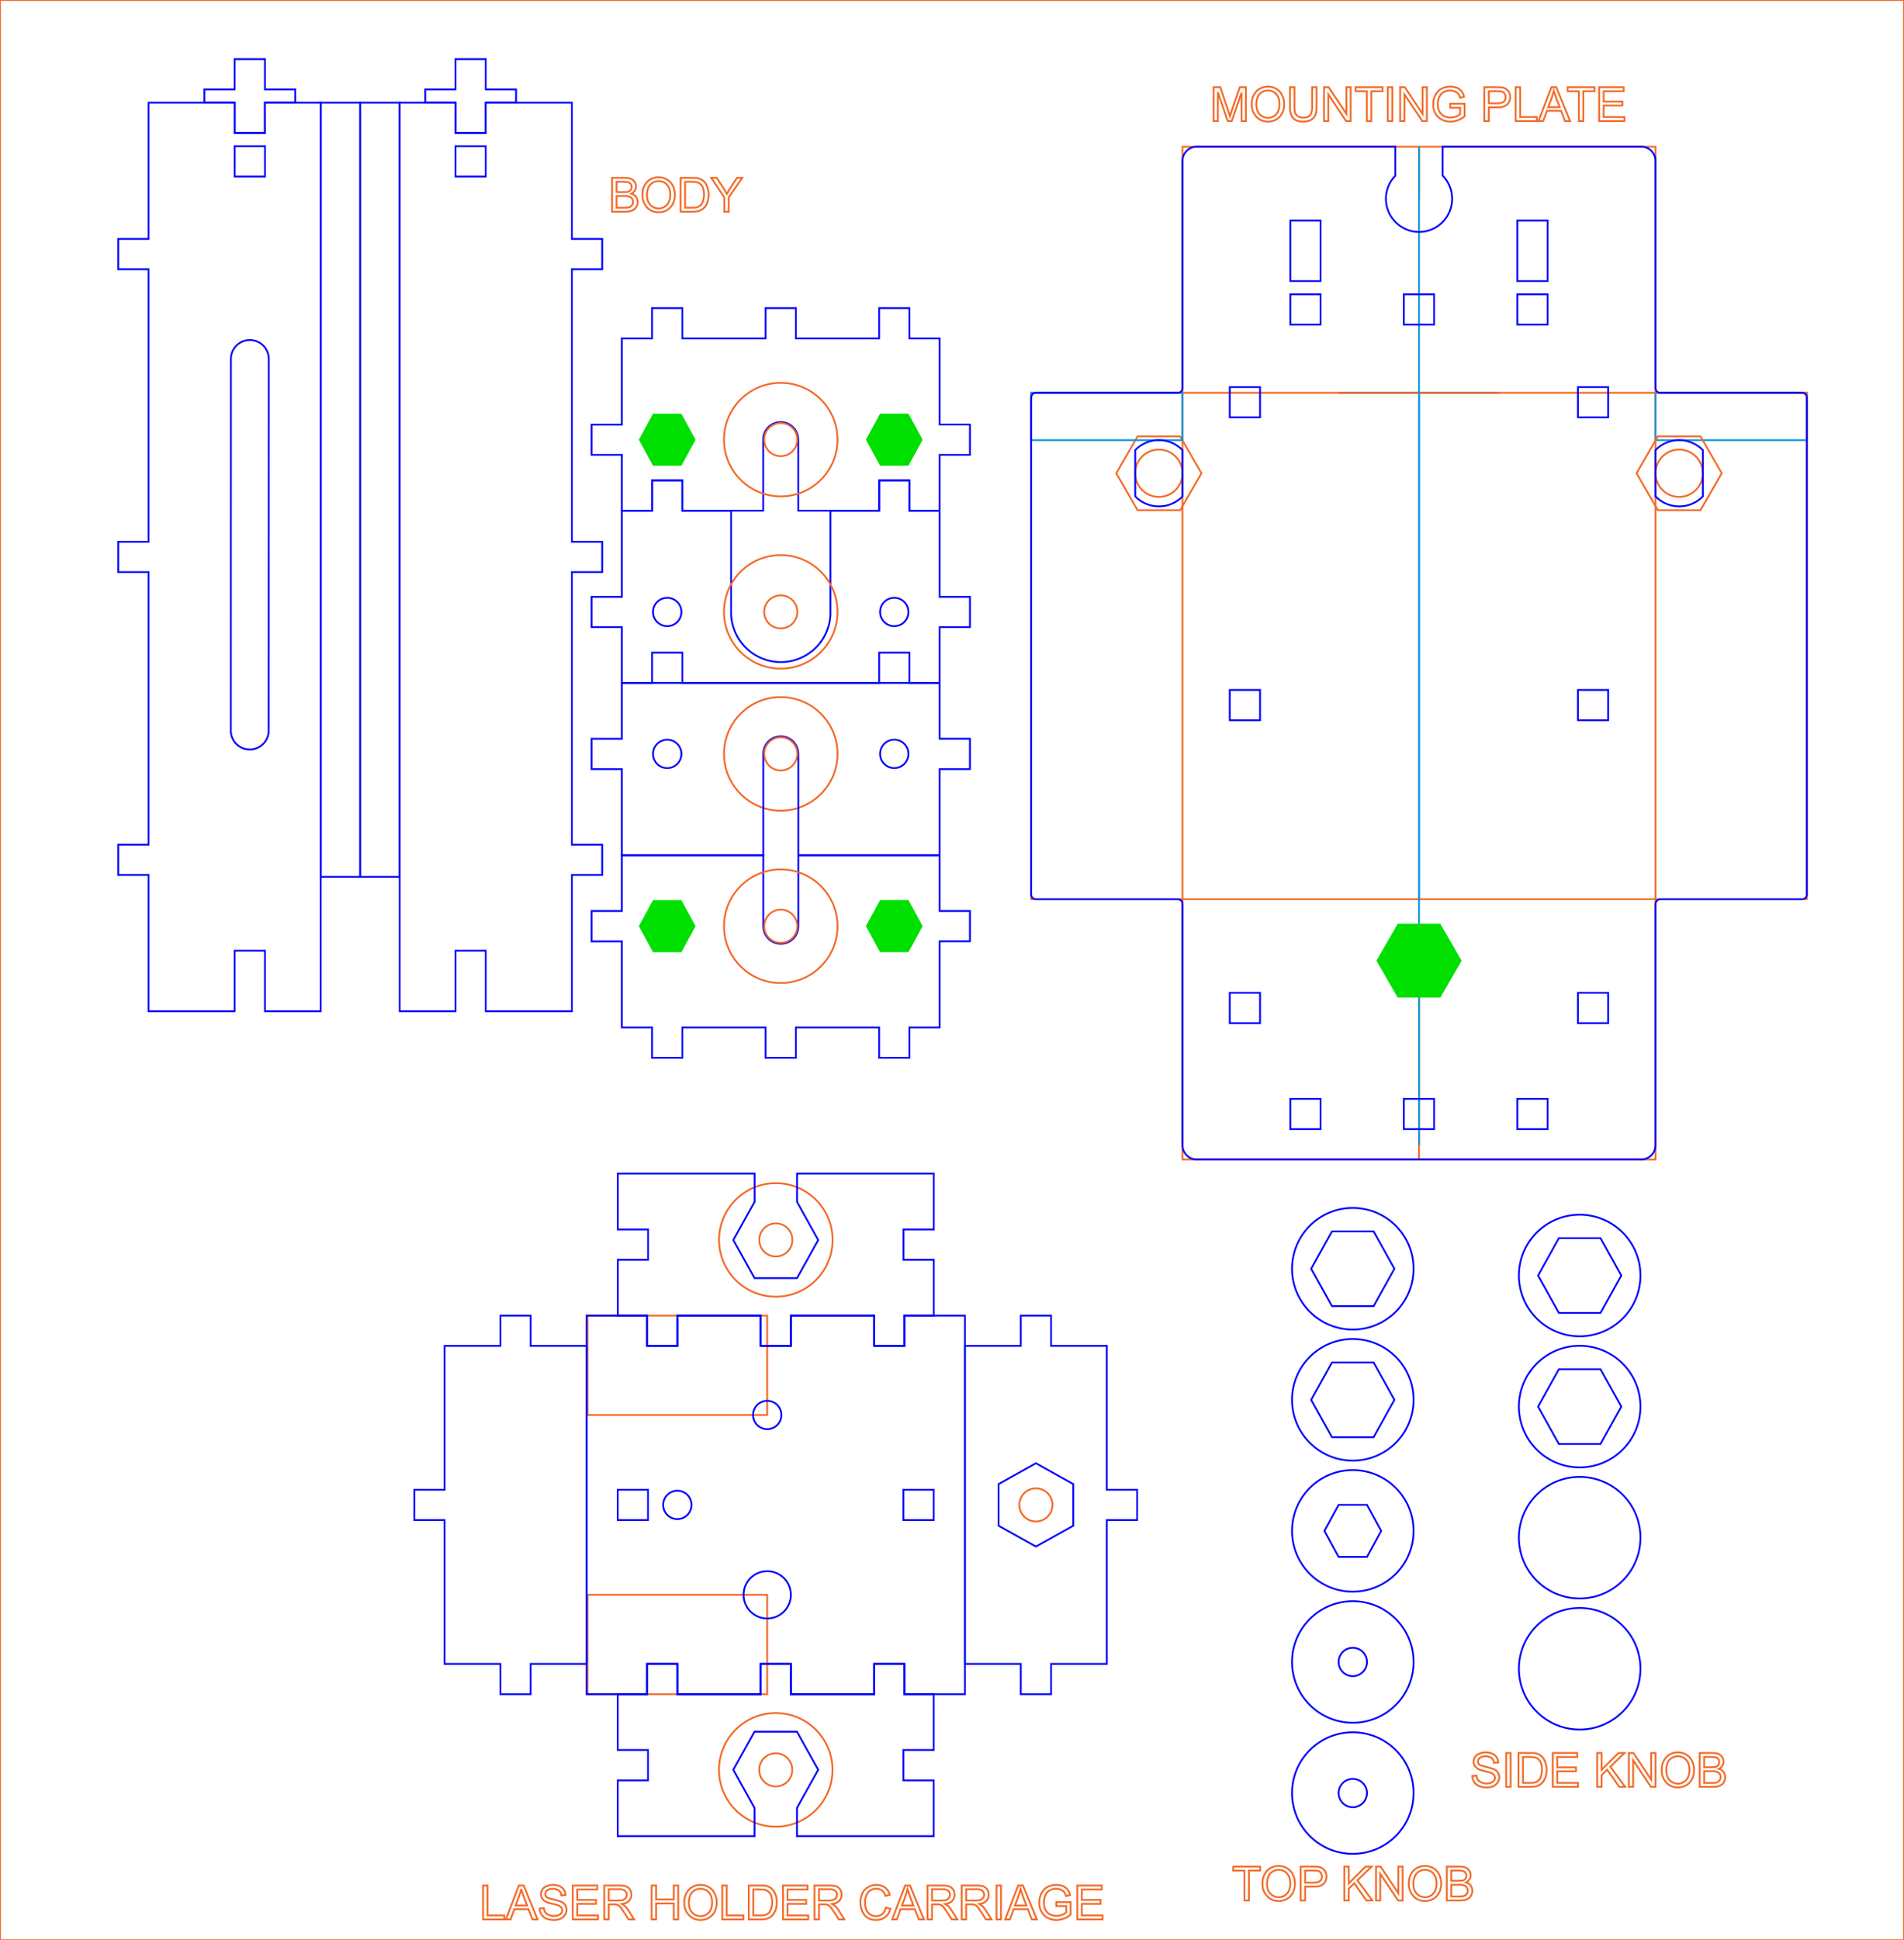 <?xml version="1.0" encoding="UTF-8"?>
<svg xmlns="http://www.w3.org/2000/svg" xmlns:xlink="http://www.w3.org/1999/xlink" width="201.267mm" height="205.000mm" viewBox="292 -445 201.267 205">
    <path transform="matrix(-1,-0,-0,1,482.682,-788.757)" style="stroke:#0000ff;stroke-width:0.05mm;fill:none" d="M124.952,434.112L124.952,440.008L128.152,440.008L128.152,443.216L124.952,443.216L124.952,452.312L121.752,452.312L121.752,455.512L118.552,455.512L118.552,452.312L109.752,452.312L109.752,455.512L106.552,455.512L106.552,452.312L97.752,452.312L97.752,455.512L94.552,455.512L94.552,452.312L91.352,452.312L91.352,443.208L88.152,443.208L88.152,440.008L91.352,440.008L91.352,434.112L106.296,434.112L106.296,441.616C106.287,442.612,107.076,443.433,108.072,443.464C109.049,443.509,109.889,442.781,109.984,441.808L110,441.616L110,434.112L124.952,434.112z"/>
    <circle transform="matrix(1,0,-0,1,374.531,-347.139)" style="stroke:#f36926;stroke-width:0.05mm;fill:none" r="6" cx="0" cy="0"/>
    <circle transform="matrix(-1,-0,-0,1,386.53,-347.149)" style="stroke:#0000ff;stroke-width:0.05mm;fill:none" r="1.5" cx="0" cy="0"/>
    <circle transform="matrix(-1,-0,-0,1,362.53,-347.145)" style="stroke:#0000ff;stroke-width:0.05mm;fill:none" r="1.5" cx="0" cy="0"/>
    <circle transform="matrix(1,0,-0,1,374.531,-347.139)" style="stroke:#f36926;stroke-width:0.05mm;fill:none" r="1.75" cx="0" cy="0"/>
    <circle transform="matrix(1,0,0,-1,362.53,-380.341)" style="stroke:#0000ff;stroke-width:0.05mm;fill:none" r="1.5" cx="0" cy="0"/>
    <path transform="matrix(-1,-0,-0,1,457.731,-783.821)" style="stroke:#0000ff;stroke-width:0.05mm;fill:none" d="M72.8,392.776L77.952,392.776L77.952,403.801C78.026,405.215,78.667,406.539,79.73,407.473C80.793,408.406,82.189,408.871,83.6,408.761C86.335,408.552,88.447,406.272,88.448,403.529L88.448,392.776L93.6,392.776L93.6,389.576L96.8,389.576L96.8,392.776L100,392.776L100,401.88L103.2,401.88L103.2,405.08L100,405.08L100,410.976L96.8,410.976L96.8,407.776L93.6,407.776L93.6,410.976L72.8,410.976L72.8,407.776L69.6,407.776L69.6,410.976L66.4,410.976L66.4,405.08L63.2,405.08L63.2,401.88L66.4,401.88L66.4,392.776L69.6,392.776L69.6,389.576L72.8,389.576L72.8,392.776z"/>
    <circle transform="matrix(-1,-0,-0,1,374.529,-380.351)" style="stroke:#f36926;stroke-width:0.05mm;fill:none" r="1.75" cx="0" cy="0"/>
    <circle transform="matrix(-1,-0,-0,1,374.529,-380.351)" style="stroke:#f36926;stroke-width:0.05mm;fill:none" r="6" cx="0" cy="0"/>
    <circle transform="matrix(1,0,0,-1,386.53,-380.341)" style="stroke:#0000ff;stroke-width:0.05mm;fill:none" r="1.5" cx="0" cy="0"/>
    <rect transform="matrix(1,0,0,-1,363.6,-300.75)" style="stroke:#f36926;stroke-width:0.05mm;fill:none" x="-9.5" y="-5.25" width="19" height="10.5"/>
    <rect transform="matrix(1,0,0,-1,363.6,-271.25)" style="stroke:#f36926;stroke-width:0.05mm;fill:none" x="-9.5" y="-5.25" width="19" height="10.5"/>
    <circle transform="matrix(1,-0,0,1,374.009,-313.995)" style="stroke:#f36926;stroke-width:0.05mm;fill:none" r="1.75" cx="0" cy="0"/>
    <circle transform="matrix(1,-0,0,1,374.009,-313.995)" style="stroke:#f36926;stroke-width:0.05mm;fill:none" r="6" cx="0" cy="0"/>
    <path transform="matrix(-1,-0,0,-1,420.004,-35.216)" style="stroke:#0000ff;stroke-width:0.05mm;fill:none" d="M35.6,270.784L44.4,270.784L44.4,267.584L47.6,267.584L47.6,270.784L56.4,270.784L56.4,267.584L59.6,267.584L59.6,270.784L62.696,270.784L62.696,276.68L59.496,276.68L59.496,279.888L62.696,279.888L62.696,285.784L48.24,285.784L48.24,282.8L48.24,282.8L50.488,278.768L48.24,274.744L43.752,274.744L41.512,278.768L43.752,282.8L43.752,282.8L43.752,285.784L29.296,285.784L29.296,279.888L32.496,279.888L32.496,276.68L29.296,276.68L29.296,270.784L32.4,270.784L32.4,267.584L35.6,267.584L35.6,270.784z"/>
    <rect transform="matrix(1,0,0,-1,389.1,-286)" style="stroke:#0000ff;stroke-width:0.05mm;fill:none" x="-1.6" y="-1.6" width="3.2" height="3.2"/>
    <path transform="matrix(-0,1,1,0,401.504,-286)" style="stroke:#0000ff;stroke-width:0.05mm;fill:none" d="M2.2,3.95L4.4,-0L2.2,-3.95L-2.2,-3.95L-4.4,0L-2.2,3.95L2.2,3.95z"/>
    <circle transform="matrix(1,0,0,-1,401.504,-286)" style="stroke:#f36926;stroke-width:0.05mm;fill:none" r="1.75" cx="0" cy="0"/>
    <path transform="matrix(-1,-0,-0,1,473.896,-536)" style="stroke:#0000ff;stroke-width:0.05mm;fill:none" d="M73.992,233.2L79.896,233.2L79.896,266.8L73.992,266.8L73.992,270L70.792,270L70.792,266.8L64.896,266.8L64.896,251.6L61.696,251.6L61.696,248.4L64.896,248.4L64.896,233.2L70.792,233.2L70.792,230L73.992,230L73.992,233.2z"/>
    <circle transform="matrix(1,0,0,-1,363.6,-286)" style="stroke:#0000ff;stroke-width:0.05mm;fill:none" r="1.5" cx="0" cy="0"/>
    <circle transform="matrix(1,0,0,-1,373.1,-295.5)" style="stroke:#0000ff;stroke-width:0.05mm;fill:none" r="1.5" cx="0" cy="0"/>
    <path transform="matrix(1,0,0,-1,329.004,-36)" style="stroke:#0000ff;stroke-width:0.05mm;fill:none" d="M31.4,230L31.4,233.2L34.6,233.2L34.6,230L43.4,230L43.4,233.2L46.6,233.2L46.6,230L55.4,230L55.4,233.2L58.6,233.2L58.6,230L64.996,230L64.996,270L58.6,270L58.6,266.8L55.4,266.8L55.4,270L46.6,270L46.6,266.8L43.4,266.8L43.4,270L34.6,270L34.6,266.8L31.4,266.8L31.4,270L24.996,270L24.996,230L31.4,230z"/>
    <circle transform="matrix(-1,0,-0,-1,374,-258.005)" style="stroke:#f36926;stroke-width:0.05mm;fill:none" r="1.75" cx="0" cy="0"/>
    <circle transform="matrix(-1,0,-0,-1,374,-258.005)" style="stroke:#f36926;stroke-width:0.05mm;fill:none" r="6" cx="0" cy="0"/>
    <path transform="translate(328.004,-536.784)" style="stroke:#0000ff;stroke-width:0.05mm;fill:none" d="M35.6,270.784L44.4,270.784L44.4,267.584L47.6,267.584L47.6,270.784L56.4,270.784L56.4,267.584L59.6,267.584L59.6,270.784L62.696,270.784L62.696,276.68L59.496,276.68L59.496,279.888L62.696,279.888L62.696,285.784L48.24,285.784L48.24,282.8L48.24,282.8L50.488,278.768L48.24,274.744L43.752,274.744L41.512,278.768L43.752,282.8L43.752,282.8L43.752,285.784L29.296,285.784L29.296,279.888L32.496,279.888L32.496,276.68L29.296,276.68L29.296,270.784L32.4,270.784L32.4,267.584L35.6,267.584L35.6,270.784z"/>
    <path transform="matrix(1,0,0,-1,274.104,-36)" style="stroke:#0000ff;stroke-width:0.05mm;fill:none" d="M73.992,233.2L79.896,233.2L79.896,266.8L73.992,266.8L73.992,270L70.792,270L70.792,266.8L64.896,266.8L64.896,251.6L61.696,251.6L61.696,248.4L64.896,248.4L64.896,233.2L70.792,233.2L70.792,230L73.992,230L73.992,233.2z"/>
    <circle transform="matrix(1,0,0,-1,373.1,-276.5)" style="stroke:#0000ff;stroke-width:0.05mm;fill:none" r="2.5" cx="0" cy="0"/>
    <rect transform="matrix(1,0,0,-1,358.9,-286)" style="stroke:#0000ff;stroke-width:0.05mm;fill:none" x="-1.6" y="-1.6" width="3.2" height="3.2"/>
    <rect transform="matrix(1,0,0,-1,392.634,-342.5)" style="stroke:#f36926;stroke-width:0.05mm;fill:none" x="-100.634" y="-102.5" width="201.267" height="205"/>
    <circle transform="matrix(1,0,0,-1,362.53,-398.542)" style="stroke:#0000ff;stroke-width:0.05mm;fill:none" r="1.5" cx="0" cy="0"/>
    <circle transform="matrix(1,0,0,-1,386.53,-398.546)" style="stroke:#0000ff;stroke-width:0.05mm;fill:none" r="1.5" cx="0" cy="0"/>
    <path transform="matrix(1,0,0,-1,266.378,43.067)" style="stroke:#0000ff;stroke-width:0.05mm;fill:none" d="M121.752,437.312L121.752,434.112L124.952,434.112L124.952,440.008L128.152,440.008L128.152,443.216L124.952,443.216L124.952,452.312L121.752,452.312L121.752,455.512L118.552,455.512L118.552,452.312L109.752,452.312L109.752,455.512L106.552,455.512L106.552,452.312L97.752,452.312L97.752,455.512L94.552,455.512L94.552,452.312L91.352,452.312L91.352,443.208L88.152,443.208L88.152,440.008L91.352,440.008L91.352,434.112L94.552,434.112L94.552,437.312L97.752,437.312L97.752,434.112L106.296,434.112L106.296,441.616C106.287,442.612,107.076,443.433,108.072,443.464C109.049,443.509,109.889,442.781,109.984,441.808L110,441.616L110,434.112L118.552,434.112L118.552,437.312L121.752,437.312z"/>
    <circle transform="matrix(-1,-0,0,-1,374.529,-398.551)" style="stroke:#f36926;stroke-width:0.05mm;fill:none" r="6" cx="0" cy="0"/>
    <circle transform="matrix(-1,-0,0,-1,374.529,-398.551)" style="stroke:#f36926;stroke-width:0.05mm;fill:none" r="1.75" cx="0" cy="0"/>
    <circle transform="matrix(1,0,0,-1,458.985,-282.536)" style="stroke:#0000ff;stroke-width:0.05mm;fill:none" r="6.424" cx="0" cy="0"/>
    <path transform="matrix(1,0,0,-1,435,-297.101)" style="stroke:#0000ff;stroke-width:0.05mm;fill:none" d="M2.2,3.95L4.4,-0L2.2,-3.95L-2.2,-3.95L-4.4,0L-2.2,3.95L2.2,3.95z"/>
    <circle transform="matrix(1,0,0,-1,435,-297.101)" style="stroke:#0000ff;stroke-width:0.05mm;fill:none" r="6.424" cx="0" cy="0"/>
    <path transform="matrix(1,0,0,-1,458.985,-296.385)" style="stroke:#0000ff;stroke-width:0.05mm;fill:none" d="M2.2,3.95L4.4,-0L2.2,-3.95L-2.2,-3.95L-4.4,0L-2.2,3.95L2.2,3.95z"/>
    <circle transform="matrix(1,0,0,-1,458.985,-296.385)" style="stroke:#0000ff;stroke-width:0.05mm;fill:none" r="6.424" cx="0" cy="0"/>
    <circle transform="matrix(-1,0,0,-1,374.532,-365.349)" style="stroke:#f36926;stroke-width:0.05mm;fill:none" r="6" cx="0" cy="0"/>
    <path transform="matrix(1,0,0,-1,328.53,-48.861)" style="stroke:#0000ff;stroke-width:0.05mm;fill:none" d="M29.2,323.984L29.2,318.08L26,318.08L26,314.88L29.2,314.88L29.2,305.784L44.152,305.784L44.152,316.488C44.149,317.482,44.934,318.3,45.928,318.336C46.904,318.38,47.744,317.652,47.84,316.68L47.856,316.488L47.856,305.784L62.8,305.784L62.8,314.88L66,314.88L66,318.088L62.8,318.088L62.8,323.984L29.2,323.984z"/>
    <circle transform="matrix(-1,0,0,-1,374.532,-365.349)" style="stroke:#f36926;stroke-width:0.05mm;fill:none" r="1.75" cx="0" cy="0"/>
    <circle transform="matrix(1,0,0,-1,386.53,-365.349)" style="stroke:#0000ff;stroke-width:0.05mm;fill:none" r="1.5" cx="0" cy="0"/>
    <circle transform="matrix(1,0,0,-1,362.53,-365.345)" style="stroke:#0000ff;stroke-width:0.05mm;fill:none" r="1.5" cx="0" cy="0"/>
    <path transform="matrix(1,0,0,-1,-62.074,-34.155)" style="stroke:#0000ff;stroke-width:0.05mm;fill:none" d="M378.88,310.4L382.08,310.4L382.08,304L387.976,304L387.976,400L382.08,400L382.08,396.8L378.88,396.8L378.88,400L369.778,400L369.778,385.6L366.578,385.6L366.578,382.4L369.778,382.4L369.778,353.6L366.578,353.6L366.578,350.4L369.778,350.4L369.778,321.6L366.578,321.6L366.578,318.4L369.778,318.4L369.778,304L378.88,304L378.88,310.4z"/>
    <path transform="matrix(1,0,0,-1,248.904,-338.155)" style="stroke:#0000ff;stroke-width:0.05mm;fill:none" d="M67.906,88.197L67.906,91.397L71.106,91.397L71.106,88.197L67.906,88.197z"/>
    <path transform="matrix(1,0,0,-1,248.904,-338.155)" style="stroke:#0000ff;stroke-width:0.05mm;fill:none" d="M69.292,27.66L69.093,27.691C68.163,27.882,67.496,28.701,67.496,29.65L67.506,68.922C67.506,69.453,67.716,69.961,68.092,70.337C68.467,70.712,68.976,70.922,69.506,70.922C70.611,70.922,71.506,70.027,71.506,68.922L71.496,29.65C71.496,28.545,70.601,27.65,69.496,27.65L69.292,27.66z"/>
    <path transform="matrix(1,0,0,-1,326.577,-393.254)" style="stroke:#0000ff;stroke-width:0.05mm;fill:none" d="M3.5,-40.9L-0.676,-40.9L-0.676,40.9L3.5,40.9L3.5,-40.9z"/>
    <path transform="matrix(-1,0,0,-1,411.256,-338.155)" style="stroke:#0000ff;stroke-width:0.05mm;fill:none" d="M67.906,88.197L67.906,91.397L71.106,91.397L71.106,88.197L67.906,88.197z"/>
    <path transform="matrix(1,0,0,-1,29.078,-34.155)" style="stroke:#0000ff;stroke-width:0.05mm;fill:none" d="M326.578,350.4L326.578,353.6L323.378,353.6L323.378,382.4L326.578,382.4L326.578,385.6L323.378,385.6L323.378,400L314.272,400L314.272,396.8L311.072,396.8L311.072,400L305.176,400L305.176,304L311.072,304L311.072,310.4L314.272,310.4L314.272,304L323.378,304L323.378,318.4L326.578,318.4L326.578,321.6L323.378,321.6L323.378,350.4L326.578,350.4z"/>
    <path transform="matrix(1,0,0,-1,248.205,-42.779)" style="stroke:#0000ff;stroke-width:0.05mm;fill:none" d="M71.8,388.176L71.8,391.376L75,391.376L75,392.776L71.8,392.776L71.8,395.976L68.6,395.976L68.6,392.776L65.4,392.776L65.4,391.376L68.6,391.376L68.6,388.176L71.8,388.176z"/>
    <path transform="matrix(1,0,0,-1,271.549,-42.779)" style="stroke:#0000ff;stroke-width:0.05mm;fill:none" d="M71.8,388.176L71.8,391.376L75,391.376L75,392.776L71.8,392.776L71.8,395.976L68.6,395.976L68.6,392.776L65.4,392.776L65.4,391.376L68.6,391.376L68.6,388.176L71.8,388.176z"/>
    <path transform="matrix(1,0,0,-1,330.753,-393.254)" style="stroke:#0000ff;stroke-width:0.05mm;fill:none" d="M3.5,-40.9L-0.676,-40.9L-0.676,40.9L3.5,40.9L3.5,-40.9z"/>
    <path transform="matrix(1,0,0,-1,375.76,-245.081)" style="stroke:#f36926;stroke-width:0.05mm;fill:none" d="M-9.484,-2.921L-9.262,-2.88C-8.644,-2.731,-8.171,-2.231,-8.056,-1.605C-7.893,-0.957,-8.045,-0.27,-8.466,0.248C-9.1,0.893,-10.119,0.951,-10.822,0.382C-11.24,-0.006,-11.461,-0.562,-11.424,-1.131C-11.445,-1.756,-11.139,-2.347,-10.616,-2.691C-10.275,-2.893,-9.876,-2.974,-9.484,-2.921zM28.124,-2.927C28.598,-2.874,29.046,-2.682,29.412,-2.376L29.412,-1.048L27.896,-1.051L27.896,-1.47L28.948,-1.47L28.948,-2.137C28.42,-2.577,27.669,-2.628,27.086,-2.263C26.789,-2.031,26.611,-1.679,26.6,-1.302C26.531,-0.837,26.658,-0.365,26.952,0.002C27.423,0.452,28.15,0.489,28.665,0.091C28.794,-0.053,28.885,-0.226,28.931,-0.413L29.358,-0.296C29.26,0.25,28.815,0.669,28.263,0.734C27.739,0.838,27.195,0.725,26.756,0.422C26.321,0.037,26.082,-0.522,26.102,-1.102C26.072,-1.675,26.321,-2.227,26.77,-2.584C27.166,-2.856,27.646,-2.977,28.124,-2.927zM9.147,-2.916C9.66,-2.846,10.092,-2.499,10.271,-2.013L10.36,-1.739L9.887,-1.619L9.827,-1.831C9.645,-2.37,9.064,-2.663,8.524,-2.488C8.135,-2.385,7.838,-2.07,7.76,-1.675C7.6,-1.136,7.669,-0.555,7.95,-0.069C8.287,0.346,8.86,0.481,9.346,0.26C9.59,0.12,9.766,-0.113,9.833,-0.386L10.299,-0.277C10.185,0.187,9.836,0.556,9.38,0.698C8.701,0.909,7.962,0.676,7.528,0.113C7.049,-0.671,7.085,-1.663,7.618,-2.411C7.862,-2.709,8.218,-2.893,8.603,-2.92C8.784,-2.942,8.967,-2.94,9.147,-2.916zM-25.007,-2.927L-24.83,-2.9C-24.352,-2.84,-23.968,-2.477,-23.881,-2.004C-23.813,-1.566,-24.064,-1.141,-24.481,-0.99C-24.825,-0.868,-25.177,-0.77,-25.534,-0.696L-25.74,-0.632C-25.865,-0.612,-25.977,-0.543,-26.048,-0.439C-26.119,-0.334,-26.142,-0.205,-26.114,-0.082C-26.052,0.12,-25.883,0.271,-25.675,0.309C-25.339,0.406,-24.978,0.357,-24.68,0.175C-24.532,0.044,-24.442,-0.14,-24.432,-0.338L-23.978,-0.303C-23.986,0.173,-24.316,0.584,-24.779,0.694C-25.271,0.851,-25.808,0.777,-26.24,0.493C-26.593,0.216,-26.686,-0.28,-26.457,-0.666C-26.249,-0.933,-25.947,-1.112,-25.612,-1.164C-25.462,-1.204,-25.311,-1.241,-25.159,-1.278L-24.978,-1.325C-24.768,-1.359,-24.575,-1.458,-24.425,-1.608C-24.293,-1.787,-24.294,-2.032,-24.428,-2.209C-24.563,-2.368,-24.753,-2.469,-24.96,-2.49C-25.351,-2.575,-25.758,-2.47,-26.059,-2.208C-26.184,-2.061,-26.259,-1.878,-26.273,-1.685L-26.719,-1.724C-26.717,-2.191,-26.437,-2.612,-26.008,-2.794C-25.689,-2.914,-25.346,-2.959,-25.007,-2.927zM-30.457,-2.452L-32.219,-2.452L-32.219,0.705L-32.693,0.705L-32.693,-2.874L-30.457,-2.874L-30.457,-2.452zM-29.39,-1.79L-27.893,-1.79L-27.476,-2.874L-26.936,-2.874L-28.401,0.705L-28.911,0.705L-30.286,-2.874L-29.783,-2.874L-29.39,-1.79zM-20.543,-2.452L-22.741,-2.452L-22.741,-1.234L-20.761,-1.234L-20.761,-0.814L-22.741,-0.814L-22.741,0.282L-20.626,0.282L-20.626,0.705L-23.214,0.705L-23.214,-2.874L-20.543,-2.874L-20.543,-2.452zM32.791,-2.452L30.594,-2.452L30.594,-1.234L32.574,-1.234L32.574,-0.814L30.594,-0.814L30.594,0.282L32.708,0.282L32.708,0.705L30.12,0.705L30.12,-2.874L32.791,-2.874L32.791,-2.452zM-19.409,-1.285L-18.859,-1.285C-18.572,-1.255,-18.293,-1.392,-18.139,-1.636C-17.847,-2.035,-17.575,-2.448,-17.324,-2.874L-16.728,-2.874L-17.351,-1.9C-17.475,-1.674,-17.651,-1.481,-17.864,-1.335L-18.029,-1.246L-17.789,-1.198C-17.286,-1.108,-16.948,-0.631,-17.03,-0.127C-17.072,0.314,-17.432,0.659,-17.874,0.681C-18.014,0.698,-18.155,0.706,-18.295,0.705L-19.882,0.705L-19.882,-2.874L-19.409,-2.874L-19.409,-1.285zM-14.402,-1.187L-12.542,-1.187L-12.542,-2.874L-12.068,-2.874L-12.068,0.705L-12.542,0.705L-12.542,-0.765L-14.402,-0.765L-14.402,0.705L-14.876,0.705L-14.876,-2.874L-14.402,-2.874L-14.402,-1.187zM-5.174,-2.452L-6.937,-2.452L-6.937,0.705L-7.411,0.705L-7.411,-2.874L-5.174,-2.874L-5.174,-2.452zM-3.013,-2.859C-2.69,-2.843,-2.383,-2.714,-2.147,-2.493C-1.801,-2.101,-1.623,-1.588,-1.652,-1.065C-1.622,-0.582,-1.776,-0.105,-2.083,0.269C-2.367,0.568,-2.77,0.727,-3.181,0.702C-3.658,0.71,-4.134,0.711,-4.611,0.705L-4.611,-2.874L-3.319,-2.874L-3.013,-2.859zM23.39,-1.79L24.886,-1.79L25.304,-2.874L25.844,-2.874L24.379,0.705L23.868,0.705L22.494,-2.874L22.997,-2.874L23.39,-1.79zM1.68,-2.452L-0.517,-2.452L-0.517,-1.234L1.463,-1.234L1.463,-0.814L-0.517,-0.814L-0.517,0.282L1.597,0.282L1.597,0.705L-0.991,0.705L-0.991,-2.874L1.68,-2.874L1.68,-2.452zM22.052,0.705L21.578,0.705L21.578,-2.874L22.052,-2.874L22.052,0.705zM2.815,-1.285L3.364,-1.285C3.651,-1.255,3.931,-1.392,4.084,-1.636C4.376,-2.035,4.648,-2.448,4.9,-2.874L5.495,-2.874L4.873,-1.9C4.748,-1.674,4.573,-1.481,4.36,-1.335L4.194,-1.246L4.435,-1.198C4.937,-1.108,5.275,-0.631,5.193,-0.127C5.152,0.314,4.792,0.659,4.349,0.681C4.209,0.698,4.069,0.706,3.928,0.705L2.341,0.705L2.341,-2.874L2.815,-2.874L2.815,-1.285zM18.369,-1.285L18.918,-1.285C19.205,-1.255,19.485,-1.392,19.638,-1.636C19.93,-2.035,20.202,-2.448,20.454,-2.874L21.049,-2.874L20.427,-1.9C20.303,-1.674,20.126,-1.481,19.913,-1.335L19.748,-1.246L19.989,-1.198C20.491,-1.108,20.829,-0.631,20.747,-0.127C20.706,0.314,20.346,0.659,19.903,0.681C19.763,0.698,19.623,0.706,19.482,0.705L17.895,0.705L17.895,-2.874L18.369,-2.874L18.369,-1.285zM14.759,-1.285L15.308,-1.285C15.595,-1.255,15.875,-1.392,16.028,-1.636C16.32,-2.035,16.592,-2.448,16.844,-2.874L17.439,-2.874L16.817,-1.9C16.692,-1.674,16.516,-1.481,16.303,-1.335L16.138,-1.246L16.379,-1.198C16.881,-1.108,17.219,-0.631,17.137,-0.127C17.096,0.314,16.736,0.659,16.293,0.681C16.153,0.698,16.013,0.706,15.872,0.705L14.285,0.705L14.285,-2.874L14.759,-2.874L14.759,-1.285zM11.446,-1.79L12.943,-1.79L13.36,-2.874L13.9,-2.874L12.435,0.705L11.925,0.705L10.55,-2.874L11.053,-2.874L11.446,-1.79zM-9.967,-2.507C-10.48,-2.396,-10.863,-1.967,-10.914,-1.445C-10.989,-1.017,-10.925,-0.576,-10.732,-0.187C-10.403,0.313,-9.763,0.501,-9.216,0.26C-8.843,0.083,-8.584,-0.269,-8.527,-0.678C-8.436,-1.106,-8.491,-1.553,-8.684,-1.946C-8.943,-2.394,-9.463,-2.621,-9.967,-2.507zM23.527,-1.405C23.715,-0.949,23.883,-0.485,24.03,-0.014L24.113,0.329L24.159,0.174C24.338,-0.358,24.531,-0.884,24.74,-1.405L23.527,-1.405zM-29.253,-1.405L-28.86,-0.355C-28.778,-0.132,-28.714,0.096,-28.667,0.329L-28.62,0.174C-28.442,-0.358,-28.248,-0.884,-28.04,-1.405L-29.253,-1.405zM11.583,-1.405C11.771,-0.949,11.939,-0.485,12.086,-0.014L12.169,0.329L12.216,0.174C12.394,-0.358,12.587,-0.884,12.796,-1.405L11.583,-1.405zM2.815,-0.875L2.815,0.309L3.948,0.309C4.155,0.327,4.362,0.269,4.53,0.146C4.737,-0.045,4.775,-0.358,4.619,-0.593C4.467,-0.784,4.23,-0.888,3.986,-0.871C3.596,-0.883,3.205,-0.884,2.815,-0.875zM14.759,-0.875L14.759,0.309L15.891,0.309C16.099,0.327,16.306,0.269,16.474,0.146C16.681,-0.045,16.719,-0.358,16.563,-0.593C16.41,-0.784,16.174,-0.888,15.93,-0.871C15.54,-0.883,15.149,-0.884,14.759,-0.875zM18.369,-0.875L18.369,0.309L19.501,0.309C19.709,0.327,19.916,0.269,20.084,0.146C20.291,-0.045,20.329,-0.358,20.173,-0.593C20.02,-0.784,19.784,-0.888,19.54,-0.871C19.15,-0.883,18.759,-0.884,18.369,-0.875zM-19.409,-0.875L-19.409,0.309L-18.276,0.309C-18.068,0.327,-17.862,0.269,-17.694,0.146C-17.486,-0.045,-17.448,-0.358,-17.604,-0.593C-17.757,-0.784,-17.993,-0.888,-18.237,-0.871C-18.627,-0.883,-19.018,-0.884,-19.409,-0.875zM-4.137,-2.452L-4.137,0.282C-3.765,0.303,-3.392,0.297,-3.021,0.264C-2.661,0.227,-2.356,-0.018,-2.244,-0.362C-2.063,-0.901,-2.1,-1.49,-2.347,-2.003C-2.531,-2.296,-2.86,-2.466,-3.206,-2.448C-3.516,-2.457,-3.827,-2.458,-4.137,-2.452z"/>
    <path transform="matrix(1,0,0,-1,363.419,-425.507)" style="stroke:#f36926;stroke-width:0.05mm;fill:none" d="M-1.567,-2.921C-1.111,-2.874,-0.697,-2.636,-0.426,-2.265C0.08,-1.488,0.03,-0.476,-0.55,0.248C-1.141,0.844,-2.069,0.943,-2.773,0.485C-3.221,0.158,-3.491,-0.36,-3.5,-0.914C-3.574,-1.529,-3.345,-2.142,-2.887,-2.558C-2.516,-2.857,-2.039,-2.988,-1.567,-2.921zM-5.038,-2.859C-4.873,-2.846,-4.712,-2.805,-4.56,-2.74C-4.122,-2.519,-3.91,-2.013,-4.059,-1.545C-4.156,-1.258,-4.394,-1.041,-4.689,-0.97L-4.571,-0.903C-4.219,-0.68,-4.089,-0.229,-4.267,0.147C-4.402,0.443,-4.683,0.645,-5.005,0.678C-5.128,0.697,-5.251,0.706,-5.375,0.705L-6.718,0.705L-6.718,-2.874L-5.353,-2.874L-5.038,-2.859zM2.123,-2.859C2.735,-2.821,3.25,-2.386,3.389,-1.788C3.581,-1.147,3.501,-0.456,3.168,0.125C2.89,0.514,2.432,0.732,1.955,0.702C1.478,0.71,1.002,0.711,0.525,0.705L0.525,-2.874L1.817,-2.874L2.123,-2.859zM5.617,-1.358L7.045,0.705L6.494,0.705C6.111,0.157,5.749,-0.404,5.41,-0.98L5.235,-0.677C4.946,-0.21,4.648,0.251,4.34,0.705L3.764,0.705L5.144,-1.358L5.144,-2.874L5.617,-2.874L5.617,-1.358zM-2.05,-2.507C-2.563,-2.396,-2.946,-1.967,-2.998,-1.445C-3.073,-1.017,-3.009,-0.576,-2.816,-0.187C-2.487,0.313,-1.846,0.501,-1.3,0.26C-0.927,0.083,-0.668,-0.269,-0.61,-0.678C-0.519,-1.106,-0.575,-1.553,-0.768,-1.946C-1.026,-2.394,-1.546,-2.621,-2.05,-2.507zM-6.244,-0.799L-6.244,0.282C-5.855,0.306,-5.465,0.297,-5.078,0.254C-4.82,0.222,-4.633,-0.008,-4.655,-0.267C-4.653,-0.41,-4.709,-0.549,-4.812,-0.648C-4.916,-0.747,-5.057,-0.797,-5.2,-0.789C-5.548,-0.806,-5.896,-0.81,-6.244,-0.799zM0.999,-2.452L0.999,0.282C1.371,0.303,1.744,0.297,2.115,0.264C2.475,0.227,2.779,-0.018,2.892,-0.362C3.073,-0.901,3.036,-1.49,2.789,-2.003C2.605,-2.296,2.276,-2.466,1.93,-2.448C1.62,-2.457,1.309,-2.458,0.999,-2.452zM-6.244,-1.221L-5.417,-1.221C-5.179,-1.197,-4.939,-1.246,-4.731,-1.363C-4.498,-1.55,-4.433,-1.877,-4.577,-2.138C-4.701,-2.338,-4.923,-2.456,-5.158,-2.448C-5.52,-2.461,-5.882,-2.463,-6.244,-2.452L-6.244,-1.221z"/>
    <circle transform="matrix(1,0,0,-1,435,-269.404)" style="stroke:#0000ff;stroke-width:0.05mm;fill:none" r="6.424" cx="0" cy="0"/>
    <circle transform="matrix(-1,-0,-0,1,435,-269.404)" style="stroke:#0000ff;stroke-width:0.05mm;fill:none" r="1.5" cx="0" cy="0"/>
    <path transform="matrix(1,0,0,-1,435.076,-247.083)" style="stroke:#f36926;stroke-width:0.05mm;fill:none" d="M-7.681,-2.921L-7.46,-2.88C-6.841,-2.731,-6.368,-2.231,-6.254,-1.605C-6.09,-0.957,-6.242,-0.27,-6.664,0.248C-7.298,0.893,-8.316,0.951,-9.019,0.382C-9.437,-0.006,-9.658,-0.562,-9.622,-1.131C-9.642,-1.756,-9.336,-2.347,-8.813,-2.691C-8.472,-2.893,-8.074,-2.974,-7.681,-2.921zM7.785,-2.921C8.5,-2.848,9.082,-2.312,9.213,-1.605C9.376,-0.957,9.225,-0.27,8.803,0.248C8.169,0.893,7.151,0.951,6.447,0.382C6.078,0.051,5.863,-0.418,5.852,-0.914C5.779,-1.529,6.007,-2.142,6.466,-2.558C6.836,-2.857,7.314,-2.988,7.785,-2.921zM-11.057,0.282L-9.873,0.282L-9.873,0.705L-12.709,0.705L-12.709,0.282L-11.53,0.282L-11.53,-2.874L-11.057,-2.874L-11.057,0.282zM-5.115,-1.419C-4.748,-1.427,-4.381,-1.426,-4.014,-1.414C-3.696,-1.428,-3.384,-1.316,-3.147,-1.103C-2.778,-0.694,-2.755,-0.08,-3.091,0.355C-3.308,0.582,-3.611,0.706,-3.924,0.696C-4.479,0.715,-5.034,0.718,-5.588,0.705L-5.588,-2.874L-5.115,-2.874L-5.115,-1.419zM-0.501,-1.634L0.084,-1.063L1.359,-2.874L1.984,-2.874L0.417,-0.745L1.918,0.705L1.276,0.705L-0.501,-1.07L-0.501,0.705L-0.975,0.705L-0.975,-2.874L-0.501,-2.874L-0.501,-1.634zM2.828,-0.062L4.708,-2.874L5.194,-2.874L5.194,0.705L4.74,0.705L4.74,-2.105L2.86,0.705L2.374,0.705L2.374,-2.874L2.828,-2.874L2.828,-0.062zM11.538,-2.859C11.807,-2.851,12.065,-2.749,12.267,-2.573C12.607,-2.23,12.657,-1.694,12.386,-1.295C12.26,-1.135,12.085,-1.021,11.887,-0.97L12.005,-0.903C12.357,-0.68,12.487,-0.229,12.309,0.147C12.174,0.443,11.893,0.645,11.571,0.678C11.449,0.697,11.325,0.706,11.201,0.705L9.858,0.705L9.858,-2.874L11.223,-2.874L11.538,-2.859zM-8.164,-2.507C-8.677,-2.396,-9.06,-1.967,-9.112,-1.445C-9.186,-1.017,-9.123,-0.576,-8.929,-0.187C-8.601,0.313,-7.96,0.501,-7.413,0.26C-7.041,0.083,-6.782,-0.269,-6.724,-0.678C-6.633,-1.106,-6.688,-1.553,-6.881,-1.946C-7.14,-2.394,-7.66,-2.621,-8.164,-2.507zM7.302,-2.507L7.073,-2.437C6.676,-2.256,6.403,-1.879,6.355,-1.445C6.28,-1.017,6.344,-0.576,6.537,-0.187C6.866,0.313,7.506,0.501,8.053,0.26C8.426,0.083,8.685,-0.269,8.742,-0.678C8.833,-1.106,8.778,-1.553,8.585,-1.946C8.327,-2.394,7.806,-2.621,7.302,-2.507zM-5.115,-0.997L-5.115,0.282C-4.719,0.297,-4.323,0.294,-3.928,0.275C-3.632,0.28,-3.382,0.057,-3.352,-0.237C-3.317,-0.391,-3.343,-0.553,-3.426,-0.687C-3.51,-0.822,-3.643,-0.917,-3.797,-0.954C-3.926,-0.985,-4.057,-0.999,-4.189,-0.997L-5.115,-0.997zM10.332,-0.799L10.332,0.282C10.721,0.306,11.111,0.297,11.498,0.254C11.756,0.222,11.943,-0.008,11.921,-0.267C11.924,-0.41,11.867,-0.549,11.764,-0.648C11.66,-0.747,11.52,-0.797,11.376,-0.789C11.029,-0.806,10.68,-0.81,10.332,-0.799zM10.332,-1.221L11.16,-1.221C11.397,-1.197,11.637,-1.246,11.845,-1.363C12.078,-1.55,12.143,-1.877,12,-2.138C11.875,-2.338,11.654,-2.456,11.418,-2.448C11.056,-2.461,10.694,-2.463,10.332,-2.452L10.332,-1.221z"/>
    <path transform="matrix(1,0,0,-1,441.948,-435.082)" style="stroke:#f36926;stroke-width:0.05mm;fill:none" d="M-15.689,-2.921L-15.468,-2.88C-14.849,-2.731,-14.376,-2.231,-14.261,-1.605C-14.098,-0.957,-14.25,-0.27,-14.671,0.248C-15.305,0.893,-16.324,0.951,-17.027,0.382C-17.445,-0.006,-17.666,-0.562,-17.629,-1.131C-17.65,-1.756,-17.344,-2.347,-16.821,-2.691C-16.48,-2.893,-16.081,-2.974,-15.689,-2.921zM3.58,-2.927C4.054,-2.874,4.502,-2.682,4.868,-2.376L4.868,-1.048L3.352,-1.051L3.352,-1.47L4.404,-1.47L4.404,-2.137C3.876,-2.577,3.125,-2.628,2.542,-2.263C2.245,-2.031,2.067,-1.679,2.056,-1.302C1.987,-0.837,2.115,-0.365,2.408,0.002C2.879,0.452,3.606,0.49,4.121,0.091C4.25,-0.053,4.341,-0.226,4.387,-0.413L4.814,-0.296C4.716,0.25,4.271,0.669,3.719,0.734C3.195,0.838,2.651,0.725,2.212,0.422C1.777,0.037,1.538,-0.522,1.558,-1.102C1.528,-1.675,1.777,-2.227,2.226,-2.584C2.622,-2.856,3.102,-2.977,3.58,-2.927zM-21.208,0.173L-20.173,-2.874L-19.746,-2.874L-18.706,0.121L-18.706,-2.874L-18.249,-2.874L-18.249,0.705L-18.886,0.705C-19.25,-0.312,-19.599,-1.333,-19.934,-2.359L-20.05,-1.995L-20.952,0.705L-21.665,0.705L-21.665,-2.874L-21.208,-2.874L-21.208,0.173zM-11.927,-2.923L-11.705,-2.885C-11.205,-2.782,-10.836,-2.356,-10.804,-1.847C-10.783,-1.687,-10.773,-1.525,-10.774,-1.363L-10.774,0.705L-11.248,0.705L-11.248,-1.361C-11.23,-1.622,-11.273,-1.883,-11.373,-2.125C-11.493,-2.346,-11.721,-2.486,-11.972,-2.493C-12.269,-2.556,-12.579,-2.494,-12.829,-2.322C-12.989,-2.181,-13.085,-1.98,-13.094,-1.766C-13.109,-1.631,-13.116,-1.496,-13.115,-1.361L-13.115,0.705L-13.589,0.705L-13.589,-1.363C-13.618,-1.727,-13.543,-2.092,-13.373,-2.415C-13.153,-2.728,-12.796,-2.918,-12.413,-2.924C-12.251,-2.939,-12.088,-2.939,-11.927,-2.923zM-9.537,-0.062L-7.657,-2.874L-7.171,-2.874L-7.171,0.705L-7.625,0.705L-7.625,-2.105L-9.505,0.705L-9.991,0.705L-9.991,-2.874L-9.537,-2.874L-9.537,-0.062zM-4.992,0.282L-3.808,0.282L-3.808,0.705L-6.645,0.705L-6.645,0.282L-5.465,0.282L-5.465,-2.874L-4.992,-2.874L-4.992,0.282zM-2.768,0.705L-3.241,0.705L-3.241,-2.874L-2.768,-2.874L-2.768,0.705zM-1.484,-0.062L0.396,-2.874L0.882,-2.874L0.882,0.705L0.428,0.705L0.428,-2.105L-1.452,0.705L-1.938,0.705L-1.938,-2.874L-1.484,-2.874L-1.484,-0.062zM7.429,-1.419C7.796,-1.427,8.163,-1.426,8.529,-1.414C8.848,-1.428,9.16,-1.316,9.397,-1.103C9.766,-0.694,9.789,-0.08,9.453,0.355C9.236,0.582,8.933,0.706,8.62,0.696C8.065,0.715,7.51,0.718,6.955,0.705L6.955,-2.874L7.429,-2.874L7.429,-1.419zM12.506,-2.452L10.744,-2.452L10.744,0.705L10.27,0.705L10.27,-2.874L12.506,-2.874L12.506,-2.452zM13.573,-1.79L15.07,-1.79L15.487,-2.874L16.027,-2.874L14.562,0.705L14.052,0.705L12.677,-2.874L13.18,-2.874L13.573,-1.79zM17.418,0.282L18.602,0.282L18.602,0.705L15.765,0.705L15.765,0.282L16.944,0.282L16.944,-2.874L17.418,-2.874L17.418,0.282zM21.768,-2.452L19.571,-2.452L19.571,-1.234L21.551,-1.234L21.551,-0.814L19.571,-0.814L19.571,0.282L21.685,0.282L21.685,0.705L19.097,0.705L19.097,-2.874L21.768,-2.874L21.768,-2.452zM-16.172,-2.507C-16.685,-2.396,-17.068,-1.967,-17.119,-1.445C-17.194,-1.017,-17.13,-0.576,-16.937,-0.187C-16.609,0.313,-15.968,0.501,-15.421,0.26C-15.048,0.083,-14.79,-0.269,-14.732,-0.678C-14.641,-1.106,-14.696,-1.553,-14.889,-1.946C-15.148,-2.394,-15.668,-2.621,-16.172,-2.507zM13.71,-1.405C13.898,-0.949,14.066,-0.485,14.213,-0.014L14.296,0.329L14.343,0.174C14.521,-0.358,14.714,-0.884,14.923,-1.405L13.71,-1.405zM7.429,-0.997L7.429,0.282C7.825,0.297,8.221,0.294,8.616,0.275C8.911,0.28,9.162,0.057,9.192,-0.237C9.227,-0.391,9.201,-0.553,9.117,-0.687C9.034,-0.822,8.9,-0.917,8.747,-0.954C8.618,-0.985,8.486,-0.999,8.354,-0.997L7.429,-0.997z"/>
    <path transform="matrix(1,0,0,-1,458.985,-310.234)" style="stroke:#0000ff;stroke-width:0.05mm;fill:none" d="M2.2,3.95L4.4,-0L2.2,-3.95L-2.2,-3.95L-4.4,0L-2.2,3.95L2.2,3.95z"/>
    <circle transform="matrix(1,0,0,-1,458.985,-310.234)" style="stroke:#0000ff;stroke-width:0.05mm;fill:none" r="6.424" cx="0" cy="0"/>
    <path transform="matrix(1,0,0,-1,435,-310.95)" style="stroke:#0000ff;stroke-width:0.05mm;fill:none" d="M2.2,3.95L4.4,-0L2.2,-3.95L-2.2,-3.95L-4.4,0L-2.2,3.95L2.2,3.95z"/>
    <circle transform="matrix(1,0,0,-1,435,-310.95)" style="stroke:#0000ff;stroke-width:0.05mm;fill:none" r="6.424" cx="0" cy="0"/>
    <path transform="matrix(-1,-0,-0,1,435,-283.253)" style="stroke:#0000ff;stroke-width:0.05mm;fill:none" d="M1.5,2.75L3,-0L1.5,-2.75L-1.5,-2.75L-3,0L-1.5,2.75L1.5,2.75z"/>
    <circle transform="matrix(1,0,0,-1,435,-283.253)" style="stroke:#0000ff;stroke-width:0.05mm;fill:none" r="6.424" cx="0" cy="0"/>
    <path transform="matrix(1,0,0,-1,461.022,-259.083)" style="stroke:#f36926;stroke-width:0.05mm;fill:none" d="M8.571,-2.921C9.286,-2.848,9.868,-2.312,9.999,-1.605C10.162,-0.957,10.01,-0.27,9.589,0.248C8.955,0.893,7.936,0.951,7.233,0.382C6.815,-0.006,6.594,-0.562,6.631,-1.131C6.61,-1.756,6.916,-2.347,7.439,-2.691C7.78,-2.893,8.179,-2.974,8.571,-2.921zM-11.675,-2.927L-11.498,-2.9C-11.021,-2.84,-10.637,-2.477,-10.549,-2.004C-10.481,-1.566,-10.733,-1.141,-11.149,-0.99C-11.493,-0.868,-11.845,-0.77,-12.202,-0.696L-12.409,-0.632C-12.533,-0.612,-12.645,-0.543,-12.716,-0.439C-12.787,-0.334,-12.81,-0.205,-12.782,-0.082C-12.72,0.12,-12.551,0.271,-12.343,0.309C-12.007,0.406,-11.646,0.357,-11.348,0.175C-11.2,0.044,-11.111,-0.14,-11.1,-0.338L-10.646,-0.303C-10.654,0.173,-10.984,0.583,-11.447,0.694C-11.939,0.851,-12.477,0.777,-12.908,0.493C-13.261,0.216,-13.354,-0.28,-13.125,-0.666C-12.917,-0.934,-12.615,-1.112,-12.281,-1.164C-12.13,-1.204,-11.979,-1.241,-11.828,-1.278L-11.646,-1.325C-11.437,-1.359,-11.243,-1.458,-11.093,-1.608C-10.961,-1.787,-10.963,-2.032,-11.097,-2.209C-11.231,-2.368,-11.422,-2.469,-11.629,-2.49C-12.019,-2.575,-12.426,-2.47,-12.727,-2.208C-12.852,-2.061,-12.927,-1.878,-12.941,-1.685L-13.388,-1.724C-13.386,-2.191,-13.106,-2.612,-12.676,-2.794C-12.357,-2.914,-12.015,-2.959,-11.675,-2.927zM-9.338,0.705L-9.812,0.705L-9.812,-2.874L-9.338,-2.874L-9.338,0.705zM-6.906,-2.859C-6.734,-2.843,-6.565,-2.802,-6.405,-2.738C-5.971,-2.519,-5.671,-2.105,-5.598,-1.625C-5.457,-1.029,-5.551,-0.403,-5.861,0.125C-6.138,0.514,-6.597,0.732,-7.074,0.702C-7.55,0.71,-8.027,0.711,-8.503,0.705L-8.503,-2.874L-7.212,-2.874L-6.906,-2.859zM-2.212,-2.452L-4.41,-2.452L-4.41,-1.234L-2.43,-1.234L-2.43,-0.814L-4.41,-0.814L-4.41,0.282L-2.295,0.282L-2.295,0.705L-4.883,0.705L-4.883,-2.874L-2.212,-2.874L-2.212,-2.452zM0.284,-1.634L0.87,-1.063L2.145,-2.874L2.77,-2.874L1.202,-0.745L2.704,0.705L2.062,0.705L0.284,-1.07L0.284,0.705L-0.189,0.705L-0.189,-2.874L0.284,-2.874L0.284,-1.634zM3.614,-0.062L5.494,-2.874L5.979,-2.874L5.979,0.705L5.525,0.705L5.525,-2.105L3.646,0.705L3.16,0.705L3.16,-2.874L3.614,-2.874L3.614,-0.062zM12.324,-2.859C12.593,-2.851,12.851,-2.749,13.053,-2.573C13.393,-2.23,13.443,-1.694,13.172,-1.295C13.046,-1.135,12.87,-1.021,12.673,-0.97L12.791,-0.903C13.143,-0.68,13.273,-0.229,13.095,0.147C12.96,0.443,12.679,0.645,12.357,0.678C12.234,0.697,12.111,0.706,11.987,0.705L10.644,0.705L10.644,-2.874L12.009,-2.874L12.324,-2.859zM8.088,-2.507L7.859,-2.437C7.461,-2.256,7.188,-1.879,7.141,-1.445C7.066,-1.017,7.13,-0.576,7.323,-0.187C7.652,0.313,8.292,0.501,8.839,0.26C9.212,0.083,9.471,-0.269,9.528,-0.678C9.619,-1.106,9.564,-1.553,9.371,-1.946C9.113,-2.394,8.592,-2.621,8.088,-2.507zM-8.03,-2.452L-8.03,0.282C-7.658,0.303,-7.285,0.297,-6.913,0.264C-6.553,0.227,-6.249,-0.018,-6.136,-0.362C-5.956,-0.901,-5.993,-1.49,-6.239,-2.003C-6.424,-2.296,-6.752,-2.466,-7.098,-2.448C-7.409,-2.457,-7.719,-2.458,-8.03,-2.452zM11.118,-0.799L11.118,0.282C11.507,0.306,11.897,0.297,12.284,0.254C12.542,0.222,12.729,-0.008,12.707,-0.267C12.709,-0.41,12.653,-0.549,12.55,-0.648C12.446,-0.747,12.305,-0.797,12.162,-0.789C11.814,-0.806,11.466,-0.81,11.118,-0.799zM11.118,-1.221L11.946,-1.221C12.183,-1.197,12.423,-1.246,12.631,-1.363C12.864,-1.55,12.929,-1.877,12.785,-2.138C12.661,-2.338,12.439,-2.456,12.204,-2.448C11.842,-2.461,11.48,-2.463,11.118,-2.452L11.118,-1.221z"/>
    <circle transform="matrix(1,0,0,-1,435,-255.555)" style="stroke:#0000ff;stroke-width:0.05mm;fill:none" r="6.424" cx="0" cy="0"/>
    <circle transform="matrix(-1,-0,-0,1,435,-255.555)" style="stroke:#0000ff;stroke-width:0.05mm;fill:none" r="1.5" cx="0" cy="0"/>
    <circle transform="matrix(1,0,0,-1,458.985,-268.688)" style="stroke:#0000ff;stroke-width:0.05mm;fill:none" r="6.424" cx="0" cy="0"/>
    <rect transform="matrix(1,0,0,-1,442,-375.998)" style="stroke:#f36926;stroke-width:0.05mm;fill:none" x="-25" y="-53.5" width="50" height="107"/>
    <path transform="matrix(1,0,0,-0.196,669,-306.699)" style="stroke:#f36926;stroke-width:0.05mm;fill:none" d="M-227,187.5L-227,80.5"/>
    <path transform="matrix(1,0,0,-1,414.5,-394.997)" style="stroke:#f36926;stroke-width:0.05mm;fill:none" d="M2.252,3.9L4.503,-0L2.252,-3.9L-2.252,-3.9L-4.503,0L-2.252,3.9L2.252,3.9z"/>
    <circle transform="matrix(1,0,0,-1,414.5,-394.997)" style="stroke:#f36926;stroke-width:0.05mm;fill:none" r="2.5" cx="0" cy="0"/>
    <path transform="matrix(1,0,0,-0.478,669,-339.825)" style="stroke:#f36926;stroke-width:0.05mm;fill:none" d="M-227,187.5L-227,176"/>
    <rect transform="matrix(1,0,0,-1,475,-400.998)" style="stroke:#0c96d9;stroke-width:0.05mm;fill:none" x="-8" y="-2.5" width="16" height="5"/>
    <path transform="matrix(1,0,0,-1,669,-241.998)" style="stroke:#0c96d9;stroke-width:0.05mm;fill:none" d="M-235.5,161.5L-218.5,161.5"/>
    <rect transform="matrix(1,0,0,-1,442,-376.749)" style="stroke:#f36926;stroke-width:0.05mm;fill:none" x="-41" y="-26.75" width="82" height="53.5"/>
    <path transform="matrix(1,0,0,-1,235,-73.499)" style="stroke:#0c96d9;stroke-width:0.05mm;fill:none" d="M207,356L207,250.5"/>
    <path transform="matrix(1,0,0,-1,469.5,-394.997)" style="stroke:#f36926;stroke-width:0.05mm;fill:none" d="M2.252,3.9L4.503,-0L2.252,-3.9L-2.252,-3.9L-4.503,0L-2.252,3.9L2.252,3.9z"/>
    <circle transform="matrix(1,0,0,-1,469.5,-394.997)" style="stroke:#f36926;stroke-width:0.05mm;fill:none" r="2.5" cx="0" cy="0"/>
    <path transform="matrix(1,0,0,-1,748.348,-241.041)" style="stroke:#0c96d9;stroke-width:0.05mm;fill:none" d="M-306.348,162.458L-306.348,108.958"/>
    <rect transform="matrix(1,0,0,-1,409,-400.998)" style="stroke:#0c96d9;stroke-width:0.05mm;fill:none" x="-8" y="-2.5" width="16" height="5"/>
    <rect transform="matrix(1,0,0,-1,423.596,-338.502)" style="stroke:#0000ff;stroke-width:0.05mm;fill:none" x="-1.6" y="-1.6" width="3.2" height="3.2"/>
    <rect transform="matrix(1,0,0,-1,423.596,-370.502)" style="stroke:#0000ff;stroke-width:0.05mm;fill:none" x="-1.6" y="-1.6" width="3.2" height="3.2"/>
    <path transform="matrix(1,0,0,-1,669,-241.998)" style="stroke:#0000ff;stroke-width:0.05mm;fill:none" d="M-203.2,80.528L-203.056,80.568C-202.427,80.761,-201.999,81.342,-202,82L-202,107.496C-201.997,107.77,-201.778,107.994,-201.504,108L-186.504,108C-186.371,107.995,-186.242,108.046,-186.147,108.14C-186.053,108.234,-186,108.363,-186,108.496L-186,161C-186.002,161.278,-186.226,161.503,-186.504,161.504L-201.504,161.504C-201.636,161.504,-201.763,161.556,-201.857,161.649C-201.95,161.741,-202.003,161.868,-202,162L-202,186C-201.999,186.399,-202.158,186.781,-202.44,187.063C-202.722,187.345,-203.105,187.502,-203.504,187.504L-224.504,187.504L-224.504,184.448L-224.304,184.232C-223.127,182.813,-223.253,180.724,-224.592,179.456C-225.967,178.148,-228.136,178.18,-229.472,179.528C-230.83,180.879,-230.844,183.072,-229.504,184.44L-229.504,187.504L-250.504,187.504C-251.331,187.497,-251.998,186.827,-252,186L-252,162C-251.999,161.867,-252.052,161.738,-252.147,161.644C-252.242,161.551,-252.371,161.5,-252.504,161.504L-267.504,161.504C-267.778,161.495,-267.998,161.274,-268,161L-268,108.496C-268.002,108.364,-267.95,108.237,-267.856,108.144C-267.763,108.051,-267.636,107.999,-267.504,108L-252.504,108C-252.226,107.999,-252.001,107.774,-252,107.496L-252,82C-251.996,81.232,-251.419,80.59,-250.656,80.504L-203.344,80.504L-203.2,80.528z"/>
    <rect transform="matrix(1,0,0,-1,460.396,-402.502)" style="stroke:#0000ff;stroke-width:0.05mm;fill:none" x="-1.6" y="-1.6" width="3.2" height="3.2"/>
    <rect transform="matrix(1,0,0,-1,453.996,-412.302)" style="stroke:#0000ff;stroke-width:0.05mm;fill:none" x="-1.6" y="-1.6" width="3.2" height="3.2"/>
    <path transform="matrix(1,0,0,-1,669,-241.998)" style="stroke:#0000ff;stroke-width:0.05mm;fill:none" d="M-254.144,149.52L-253.792,149.568C-253.11,149.71,-252.485,150.052,-252,150.552L-252,155.448C-253.272,156.746,-255.324,156.857,-256.728,155.704C-256.821,155.621,-256.911,155.535,-257,155.448L-257,150.552C-256.257,149.788,-255.204,149.407,-254.144,149.52z"/>
    <rect transform="matrix(1,0,0,-1,441.996,-412.302)" style="stroke:#0000ff;stroke-width:0.05mm;fill:none" x="-1.6" y="-1.6" width="3.2" height="3.2"/>
    <path transform="matrix(1,0,0,-1,669,-241.998)" style="stroke:#0000ff;stroke-width:0.05mm;fill:none" d="M-199.144,149.52L-198.792,149.568C-198.11,149.71,-197.486,150.052,-197,150.552L-197,155.448C-198.272,156.746,-200.324,156.857,-201.728,155.704C-201.821,155.622,-201.912,155.536,-202,155.448L-202,150.552C-201.257,149.788,-200.204,149.408,-199.144,149.52z"/>
    <rect transform="matrix(1,0,0,-1,460.396,-370.502)" style="stroke:#0000ff;stroke-width:0.05mm;fill:none" x="-1.6" y="-1.6" width="3.2" height="3.2"/>
    <rect transform="matrix(1,0,0,-1,453.996,-418.503)" style="stroke:#0000ff;stroke-width:0.05mm;fill:none" x="-1.6" y="-3.2" width="3.2" height="6.4"/>
    <rect transform="matrix(1,0,0,-1,429.996,-412.302)" style="stroke:#0000ff;stroke-width:0.05mm;fill:none" x="-1.6" y="-1.6" width="3.2" height="3.2"/>
    <rect transform="matrix(1,0,0,-1,460.396,-338.502)" style="stroke:#0000ff;stroke-width:0.05mm;fill:none" x="-1.6" y="-1.6" width="3.2" height="3.2"/>
    <rect transform="matrix(1,0,0,-1,441.996,-327.302)" style="stroke:#0000ff;stroke-width:0.05mm;fill:none" x="-1.6" y="-1.6" width="3.2" height="3.2"/>
    <rect transform="matrix(1,0,0,-1,423.596,-402.502)" style="stroke:#0000ff;stroke-width:0.05mm;fill:none" x="-1.6" y="-1.6" width="3.2" height="3.2"/>
    <rect transform="matrix(1,0,0,-1,429.996,-327.302)" style="stroke:#0000ff;stroke-width:0.05mm;fill:none" x="-1.6" y="-1.6" width="3.2" height="3.2"/>
    <rect transform="matrix(1,0,0,-1,453.996,-327.302)" style="stroke:#0000ff;stroke-width:0.05mm;fill:none" x="-1.6" y="-1.6" width="3.2" height="3.2"/>
    <rect transform="matrix(1,0,0,-1,429.996,-418.503)" style="stroke:#0000ff;stroke-width:0.05mm;fill:none" x="-1.6" y="-3.2" width="3.2" height="6.4"/>
    <circle transform="matrix(1,0,0,-1,442,-343.498)" style="stroke:#0000ff;stroke-width:0.05mm;fill:none" r="2.5" cx="0" cy="0"/>
    <path transform="matrix(1,0,0,-1,0,0)" style="stroke:none;fill:#00e000;fill-rule:evenodd" d="M385.03,344.399L383.53,347.149L385.03,349.899L388.03,349.899L389.53,347.149L388.03,344.399L385.03,344.399z"/>
    <path transform="matrix(1,0,0,-1,0,0)" style="stroke:none;fill:#00e000;fill-rule:evenodd" d="M361.03,344.395L359.53,347.145L361.03,349.895L364.03,349.895L365.53,347.145L364.03,344.395L361.03,344.395z"/>
    <path transform="matrix(1,0,0,-1,0,0)" style="stroke:none;fill:#00e000;fill-rule:evenodd" d="M364.03,401.292L365.53,398.542L364.03,395.792L361.03,395.792L359.53,398.542L361.03,401.292L364.03,401.292z"/>
    <path transform="matrix(1,0,0,-1,0,0)" style="stroke:none;fill:#00e000;fill-rule:evenodd" d="M388.03,401.296L389.53,398.546L388.03,395.796L385.03,395.796L383.53,398.546L385.03,401.296L388.03,401.296z"/>
    <path transform="matrix(1,0,0,-1,0,0)" style="stroke:none;fill:#00e000;fill-rule:evenodd" d="M444.252,347.398L446.503,343.498L444.252,339.598L439.748,339.598L437.497,343.498L439.748,347.398L444.252,347.398z"/>
</svg>
